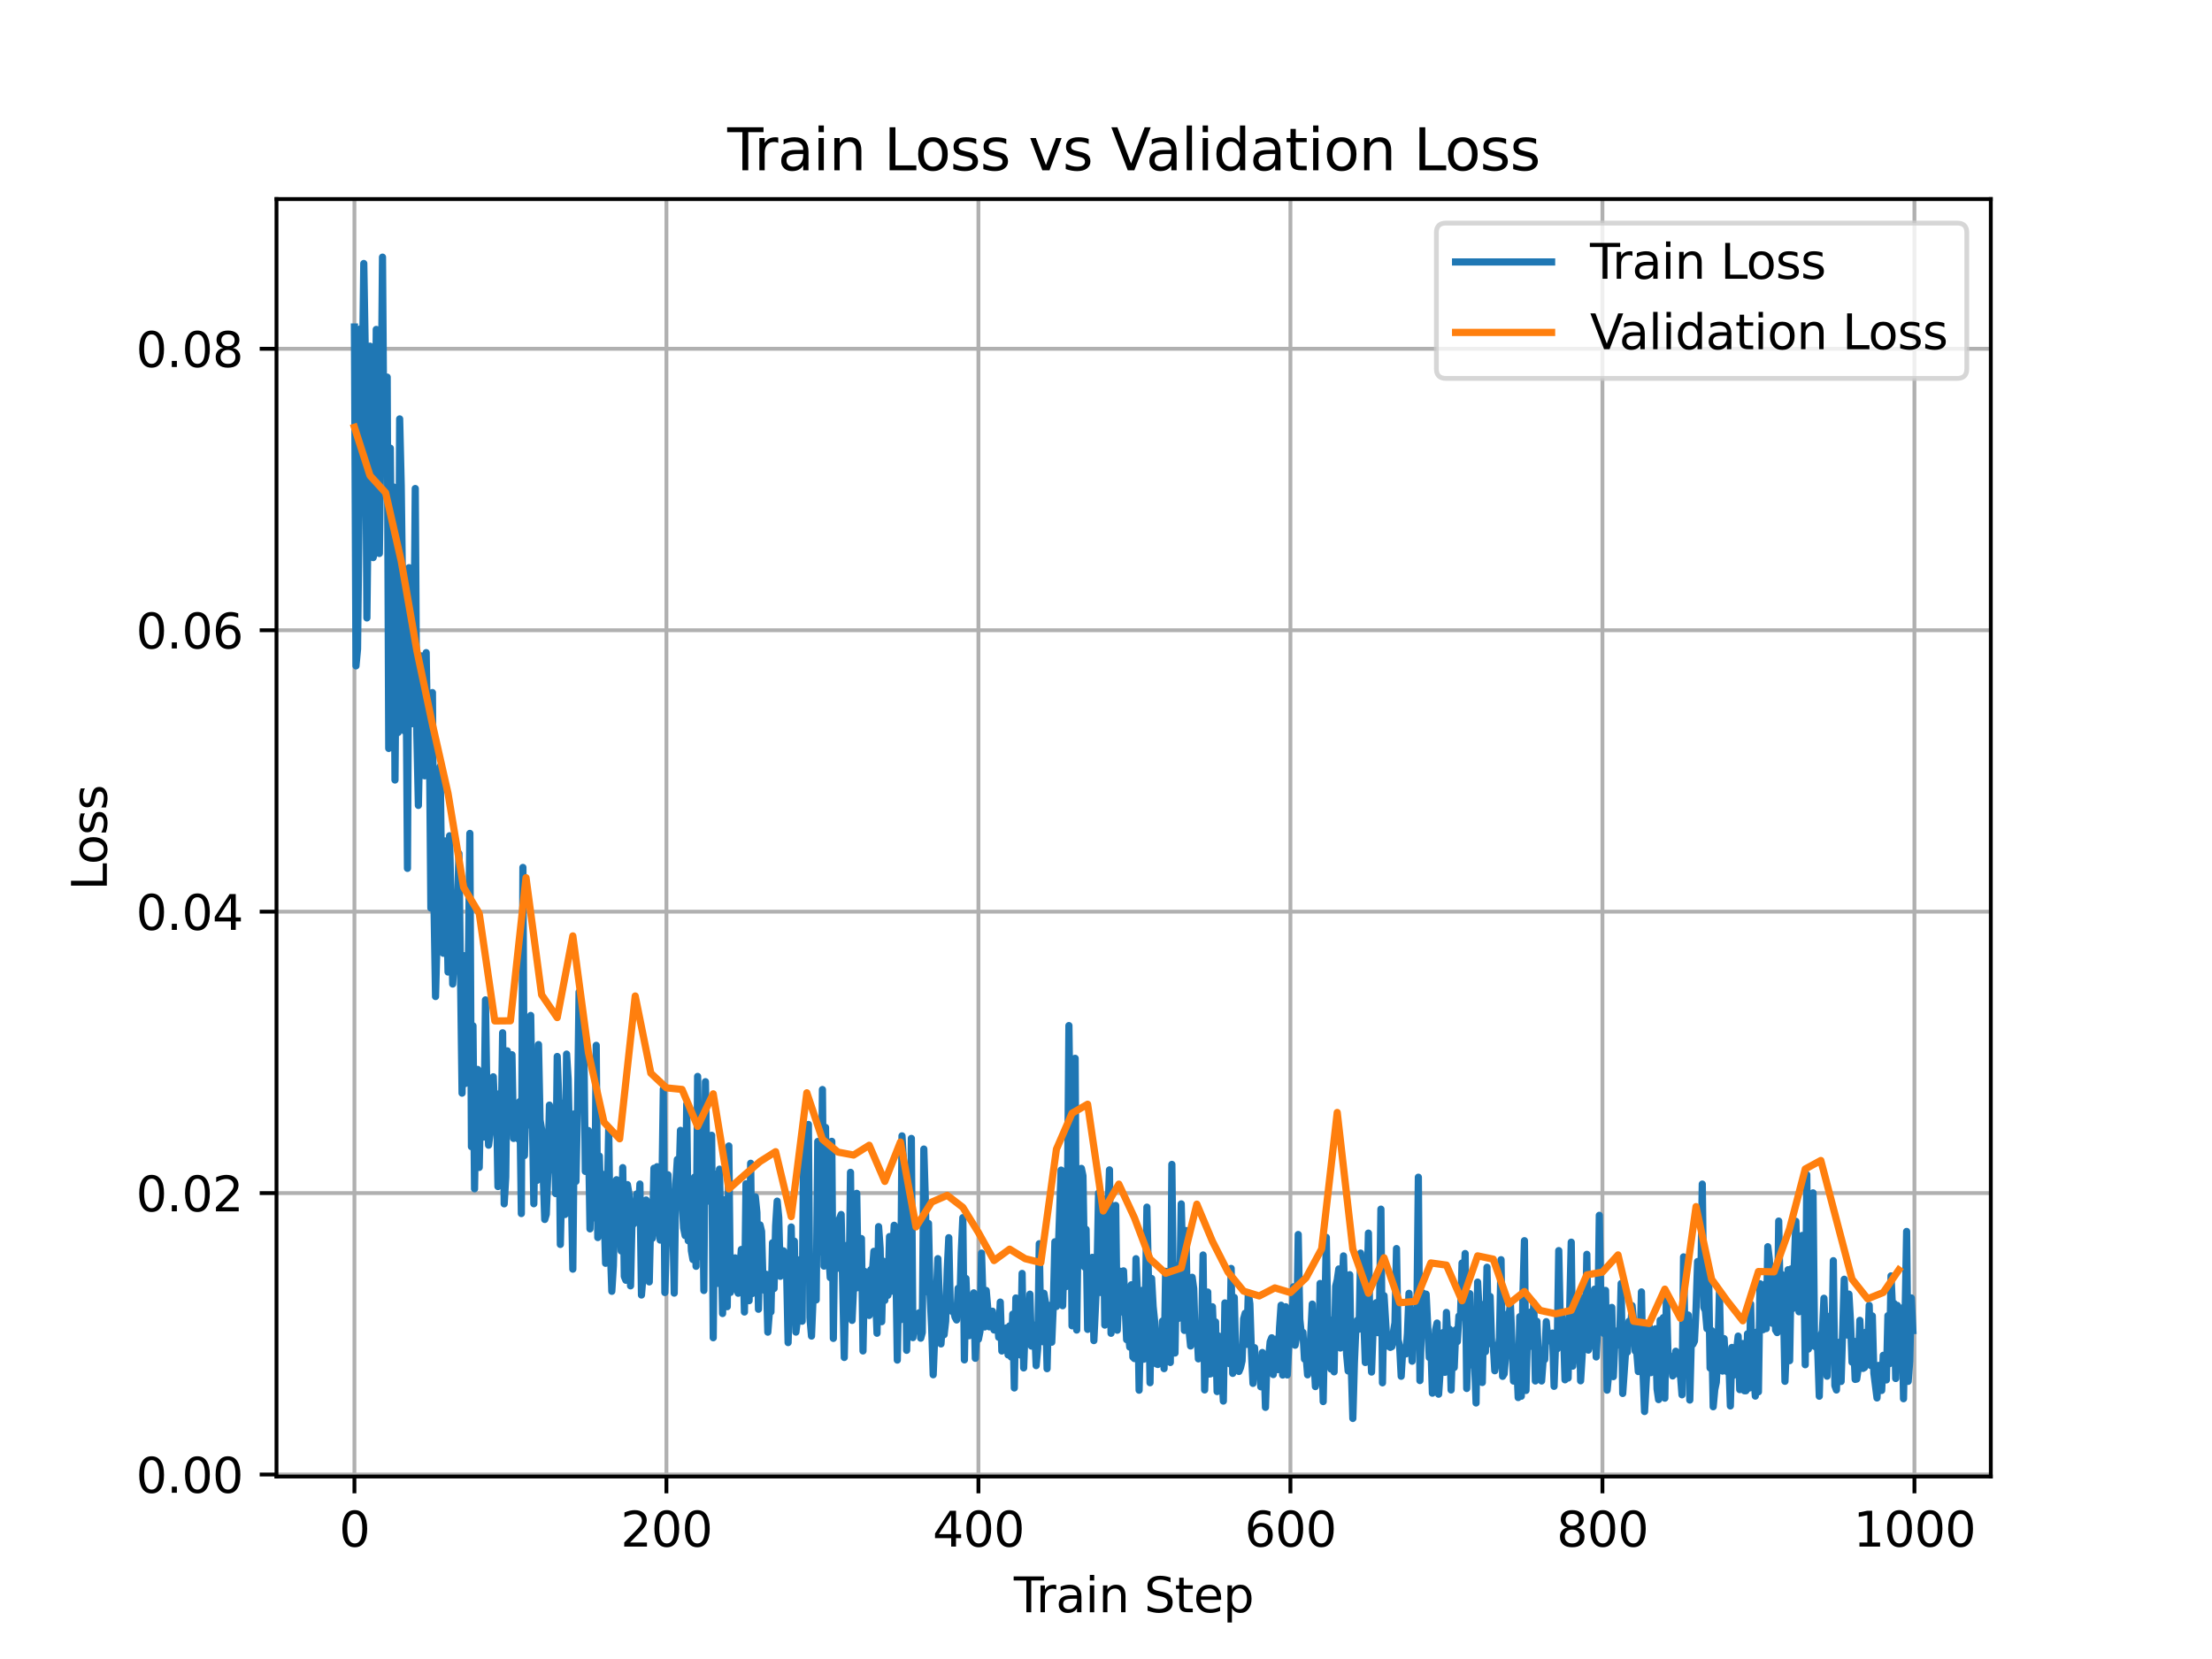 <?xml version="1.0" encoding="utf-8" standalone="no"?>
<!DOCTYPE svg PUBLIC "-//W3C//DTD SVG 1.1//EN"
  "http://www.w3.org/Graphics/SVG/1.1/DTD/svg11.dtd">
<svg xmlns:xlink="http://www.w3.org/1999/xlink" width="460.8pt" height="345.6pt" viewBox="0 0 460.8 345.6" xmlns="http://www.w3.org/2000/svg" version="1.1">
 <defs>
  <style type="text/css">*{stroke-linejoin: round; stroke-linecap: butt}</style>
 </defs>
 <g id="figure_1">
  <g id="patch_1">
   <path d="M 0 345.6 
L 460.8 345.6 
L 460.8 0 
L 0 0 
z
" style="fill: #ffffff"/>
  </g>
  <g id="axes_1">
   <g id="patch_2">
    <path d="M 57.6 307.584 
L 414.72 307.584 
L 414.72 41.472 
L 57.6 41.472 
z
" style="fill: #ffffff"/>
   </g>
   <g id="matplotlib.axis_1">
    <g id="xtick_1">
     <g id="line2d_1">
      <path d="M 73.833 307.584 
L 73.833 41.472 
" clip-path="url(#p8d6202042d)" style="fill: none; stroke: #b0b0b0; stroke-width: 0.8; stroke-linecap: square"/>
     </g>
     <g id="line2d_2">
      <defs>
       <path id="m0c8ddddd3b" d="M 0 0 
L 0 3.5 
" style="stroke: #000000; stroke-width: 0.8"/>
      </defs>
      <g>
       <use xlink:href="#m0c8ddddd3b" x="73.833" y="307.584" style="stroke: #000000; stroke-width: 0.8"/>
      </g>
     </g>
     <g id="text_1">
      <!-- 0 -->
      <g transform="translate(70.651 322.182) scale(0.1 -0.1)">
       <defs>
        <path id="DejaVuSans-30" d="M 2034 4250 
Q 1547 4250 1301 3770 
Q 1056 3291 1056 2328 
Q 1056 1369 1301 889 
Q 1547 409 2034 409 
Q 2525 409 2770 889 
Q 3016 1369 3016 2328 
Q 3016 3291 2770 3770 
Q 2525 4250 2034 4250 
z
M 2034 4750 
Q 2819 4750 3233 4129 
Q 3647 3509 3647 2328 
Q 3647 1150 3233 529 
Q 2819 -91 2034 -91 
Q 1250 -91 836 529 
Q 422 1150 422 2328 
Q 422 3509 836 4129 
Q 1250 4750 2034 4750 
z
" transform="scale(0.016)"/>
       </defs>
       <use xlink:href="#DejaVuSans-30"/>
      </g>
     </g>
    </g>
    <g id="xtick_2">
     <g id="line2d_3">
      <path d="M 138.829 307.584 
L 138.829 41.472 
" clip-path="url(#p8d6202042d)" style="fill: none; stroke: #b0b0b0; stroke-width: 0.8; stroke-linecap: square"/>
     </g>
     <g id="line2d_4">
      <g>
       <use xlink:href="#m0c8ddddd3b" x="138.829" y="307.584" style="stroke: #000000; stroke-width: 0.8"/>
      </g>
     </g>
     <g id="text_2">
      <!-- 200 -->
      <g transform="translate(129.285 322.182) scale(0.1 -0.1)">
       <defs>
        <path id="DejaVuSans-32" d="M 1228 531 
L 3431 531 
L 3431 0 
L 469 0 
L 469 531 
Q 828 903 1448 1529 
Q 2069 2156 2228 2338 
Q 2531 2678 2651 2914 
Q 2772 3150 2772 3378 
Q 2772 3750 2511 3984 
Q 2250 4219 1831 4219 
Q 1534 4219 1204 4116 
Q 875 4013 500 3803 
L 500 4441 
Q 881 4594 1212 4672 
Q 1544 4750 1819 4750 
Q 2544 4750 2975 4387 
Q 3406 4025 3406 3419 
Q 3406 3131 3298 2873 
Q 3191 2616 2906 2266 
Q 2828 2175 2409 1742 
Q 1991 1309 1228 531 
z
" transform="scale(0.016)"/>
       </defs>
       <use xlink:href="#DejaVuSans-32"/>
       <use xlink:href="#DejaVuSans-30" x="63.623"/>
       <use xlink:href="#DejaVuSans-30" x="127.246"/>
      </g>
     </g>
    </g>
    <g id="xtick_3">
     <g id="line2d_5">
      <path d="M 203.825 307.584 
L 203.825 41.472 
" clip-path="url(#p8d6202042d)" style="fill: none; stroke: #b0b0b0; stroke-width: 0.8; stroke-linecap: square"/>
     </g>
     <g id="line2d_6">
      <g>
       <use xlink:href="#m0c8ddddd3b" x="203.825" y="307.584" style="stroke: #000000; stroke-width: 0.8"/>
      </g>
     </g>
     <g id="text_3">
      <!-- 400 -->
      <g transform="translate(194.281 322.182) scale(0.1 -0.1)">
       <defs>
        <path id="DejaVuSans-34" d="M 2419 4116 
L 825 1625 
L 2419 1625 
L 2419 4116 
z
M 2253 4666 
L 3047 4666 
L 3047 1625 
L 3713 1625 
L 3713 1100 
L 3047 1100 
L 3047 0 
L 2419 0 
L 2419 1100 
L 313 1100 
L 313 1709 
L 2253 4666 
z
" transform="scale(0.016)"/>
       </defs>
       <use xlink:href="#DejaVuSans-34"/>
       <use xlink:href="#DejaVuSans-30" x="63.623"/>
       <use xlink:href="#DejaVuSans-30" x="127.246"/>
      </g>
     </g>
    </g>
    <g id="xtick_4">
     <g id="line2d_7">
      <path d="M 268.82 307.584 
L 268.82 41.472 
" clip-path="url(#p8d6202042d)" style="fill: none; stroke: #b0b0b0; stroke-width: 0.8; stroke-linecap: square"/>
     </g>
     <g id="line2d_8">
      <g>
       <use xlink:href="#m0c8ddddd3b" x="268.82" y="307.584" style="stroke: #000000; stroke-width: 0.8"/>
      </g>
     </g>
     <g id="text_4">
      <!-- 600 -->
      <g transform="translate(259.277 322.182) scale(0.1 -0.1)">
       <defs>
        <path id="DejaVuSans-36" d="M 2113 2584 
Q 1688 2584 1439 2293 
Q 1191 2003 1191 1497 
Q 1191 994 1439 701 
Q 1688 409 2113 409 
Q 2538 409 2786 701 
Q 3034 994 3034 1497 
Q 3034 2003 2786 2293 
Q 2538 2584 2113 2584 
z
M 3366 4563 
L 3366 3988 
Q 3128 4100 2886 4159 
Q 2644 4219 2406 4219 
Q 1781 4219 1451 3797 
Q 1122 3375 1075 2522 
Q 1259 2794 1537 2939 
Q 1816 3084 2150 3084 
Q 2853 3084 3261 2657 
Q 3669 2231 3669 1497 
Q 3669 778 3244 343 
Q 2819 -91 2113 -91 
Q 1303 -91 875 529 
Q 447 1150 447 2328 
Q 447 3434 972 4092 
Q 1497 4750 2381 4750 
Q 2619 4750 2861 4703 
Q 3103 4656 3366 4563 
z
" transform="scale(0.016)"/>
       </defs>
       <use xlink:href="#DejaVuSans-36"/>
       <use xlink:href="#DejaVuSans-30" x="63.623"/>
       <use xlink:href="#DejaVuSans-30" x="127.246"/>
      </g>
     </g>
    </g>
    <g id="xtick_5">
     <g id="line2d_9">
      <path d="M 333.816 307.584 
L 333.816 41.472 
" clip-path="url(#p8d6202042d)" style="fill: none; stroke: #b0b0b0; stroke-width: 0.8; stroke-linecap: square"/>
     </g>
     <g id="line2d_10">
      <g>
       <use xlink:href="#m0c8ddddd3b" x="333.816" y="307.584" style="stroke: #000000; stroke-width: 0.8"/>
      </g>
     </g>
     <g id="text_5">
      <!-- 800 -->
      <g transform="translate(324.273 322.182) scale(0.1 -0.1)">
       <defs>
        <path id="DejaVuSans-38" d="M 2034 2216 
Q 1584 2216 1326 1975 
Q 1069 1734 1069 1313 
Q 1069 891 1326 650 
Q 1584 409 2034 409 
Q 2484 409 2743 651 
Q 3003 894 3003 1313 
Q 3003 1734 2745 1975 
Q 2488 2216 2034 2216 
z
M 1403 2484 
Q 997 2584 770 2862 
Q 544 3141 544 3541 
Q 544 4100 942 4425 
Q 1341 4750 2034 4750 
Q 2731 4750 3128 4425 
Q 3525 4100 3525 3541 
Q 3525 3141 3298 2862 
Q 3072 2584 2669 2484 
Q 3125 2378 3379 2068 
Q 3634 1759 3634 1313 
Q 3634 634 3220 271 
Q 2806 -91 2034 -91 
Q 1263 -91 848 271 
Q 434 634 434 1313 
Q 434 1759 690 2068 
Q 947 2378 1403 2484 
z
M 1172 3481 
Q 1172 3119 1398 2916 
Q 1625 2713 2034 2713 
Q 2441 2713 2670 2916 
Q 2900 3119 2900 3481 
Q 2900 3844 2670 4047 
Q 2441 4250 2034 4250 
Q 1625 4250 1398 4047 
Q 1172 3844 1172 3481 
z
" transform="scale(0.016)"/>
       </defs>
       <use xlink:href="#DejaVuSans-38"/>
       <use xlink:href="#DejaVuSans-30" x="63.623"/>
       <use xlink:href="#DejaVuSans-30" x="127.246"/>
      </g>
     </g>
    </g>
    <g id="xtick_6">
     <g id="line2d_11">
      <path d="M 398.812 307.584 
L 398.812 41.472 
" clip-path="url(#p8d6202042d)" style="fill: none; stroke: #b0b0b0; stroke-width: 0.8; stroke-linecap: square"/>
     </g>
     <g id="line2d_12">
      <g>
       <use xlink:href="#m0c8ddddd3b" x="398.812" y="307.584" style="stroke: #000000; stroke-width: 0.8"/>
      </g>
     </g>
     <g id="text_6">
      <!-- 1000 -->
      <g transform="translate(386.087 322.182) scale(0.1 -0.1)">
       <defs>
        <path id="DejaVuSans-31" d="M 794 531 
L 1825 531 
L 1825 4091 
L 703 3866 
L 703 4441 
L 1819 4666 
L 2450 4666 
L 2450 531 
L 3481 531 
L 3481 0 
L 794 0 
L 794 531 
z
" transform="scale(0.016)"/>
       </defs>
       <use xlink:href="#DejaVuSans-31"/>
       <use xlink:href="#DejaVuSans-30" x="63.623"/>
       <use xlink:href="#DejaVuSans-30" x="127.246"/>
       <use xlink:href="#DejaVuSans-30" x="190.869"/>
      </g>
     </g>
    </g>
    <g id="text_7">
     <!-- Train Step -->
     <g transform="translate(211.192 335.861) scale(0.1 -0.1)">
      <defs>
       <path id="DejaVuSans-54" d="M -19 4666 
L 3928 4666 
L 3928 4134 
L 2272 4134 
L 2272 0 
L 1638 0 
L 1638 4134 
L -19 4134 
L -19 4666 
z
" transform="scale(0.016)"/>
       <path id="DejaVuSans-72" d="M 2631 2963 
Q 2534 3019 2420 3045 
Q 2306 3072 2169 3072 
Q 1681 3072 1420 2755 
Q 1159 2438 1159 1844 
L 1159 0 
L 581 0 
L 581 3500 
L 1159 3500 
L 1159 2956 
Q 1341 3275 1631 3429 
Q 1922 3584 2338 3584 
Q 2397 3584 2469 3576 
Q 2541 3569 2628 3553 
L 2631 2963 
z
" transform="scale(0.016)"/>
       <path id="DejaVuSans-61" d="M 2194 1759 
Q 1497 1759 1228 1600 
Q 959 1441 959 1056 
Q 959 750 1161 570 
Q 1363 391 1709 391 
Q 2188 391 2477 730 
Q 2766 1069 2766 1631 
L 2766 1759 
L 2194 1759 
z
M 3341 1997 
L 3341 0 
L 2766 0 
L 2766 531 
Q 2569 213 2275 61 
Q 1981 -91 1556 -91 
Q 1019 -91 701 211 
Q 384 513 384 1019 
Q 384 1609 779 1909 
Q 1175 2209 1959 2209 
L 2766 2209 
L 2766 2266 
Q 2766 2663 2505 2880 
Q 2244 3097 1772 3097 
Q 1472 3097 1187 3025 
Q 903 2953 641 2809 
L 641 3341 
Q 956 3463 1253 3523 
Q 1550 3584 1831 3584 
Q 2591 3584 2966 3190 
Q 3341 2797 3341 1997 
z
" transform="scale(0.016)"/>
       <path id="DejaVuSans-69" d="M 603 3500 
L 1178 3500 
L 1178 0 
L 603 0 
L 603 3500 
z
M 603 4863 
L 1178 4863 
L 1178 4134 
L 603 4134 
L 603 4863 
z
" transform="scale(0.016)"/>
       <path id="DejaVuSans-6e" d="M 3513 2113 
L 3513 0 
L 2938 0 
L 2938 2094 
Q 2938 2591 2744 2837 
Q 2550 3084 2163 3084 
Q 1697 3084 1428 2787 
Q 1159 2491 1159 1978 
L 1159 0 
L 581 0 
L 581 3500 
L 1159 3500 
L 1159 2956 
Q 1366 3272 1645 3428 
Q 1925 3584 2291 3584 
Q 2894 3584 3203 3211 
Q 3513 2838 3513 2113 
z
" transform="scale(0.016)"/>
       <path id="DejaVuSans-20" transform="scale(0.016)"/>
       <path id="DejaVuSans-53" d="M 3425 4513 
L 3425 3897 
Q 3066 4069 2747 4153 
Q 2428 4238 2131 4238 
Q 1616 4238 1336 4038 
Q 1056 3838 1056 3469 
Q 1056 3159 1242 3001 
Q 1428 2844 1947 2747 
L 2328 2669 
Q 3034 2534 3370 2195 
Q 3706 1856 3706 1288 
Q 3706 609 3251 259 
Q 2797 -91 1919 -91 
Q 1588 -91 1214 -16 
Q 841 59 441 206 
L 441 856 
Q 825 641 1194 531 
Q 1563 422 1919 422 
Q 2459 422 2753 634 
Q 3047 847 3047 1241 
Q 3047 1584 2836 1778 
Q 2625 1972 2144 2069 
L 1759 2144 
Q 1053 2284 737 2584 
Q 422 2884 422 3419 
Q 422 4038 858 4394 
Q 1294 4750 2059 4750 
Q 2388 4750 2728 4690 
Q 3069 4631 3425 4513 
z
" transform="scale(0.016)"/>
       <path id="DejaVuSans-74" d="M 1172 4494 
L 1172 3500 
L 2356 3500 
L 2356 3053 
L 1172 3053 
L 1172 1153 
Q 1172 725 1289 603 
Q 1406 481 1766 481 
L 2356 481 
L 2356 0 
L 1766 0 
Q 1100 0 847 248 
Q 594 497 594 1153 
L 594 3053 
L 172 3053 
L 172 3500 
L 594 3500 
L 594 4494 
L 1172 4494 
z
" transform="scale(0.016)"/>
       <path id="DejaVuSans-65" d="M 3597 1894 
L 3597 1613 
L 953 1613 
Q 991 1019 1311 708 
Q 1631 397 2203 397 
Q 2534 397 2845 478 
Q 3156 559 3463 722 
L 3463 178 
Q 3153 47 2828 -22 
Q 2503 -91 2169 -91 
Q 1331 -91 842 396 
Q 353 884 353 1716 
Q 353 2575 817 3079 
Q 1281 3584 2069 3584 
Q 2775 3584 3186 3129 
Q 3597 2675 3597 1894 
z
M 3022 2063 
Q 3016 2534 2758 2815 
Q 2500 3097 2075 3097 
Q 1594 3097 1305 2825 
Q 1016 2553 972 2059 
L 3022 2063 
z
" transform="scale(0.016)"/>
       <path id="DejaVuSans-70" d="M 1159 525 
L 1159 -1331 
L 581 -1331 
L 581 3500 
L 1159 3500 
L 1159 2969 
Q 1341 3281 1617 3432 
Q 1894 3584 2278 3584 
Q 2916 3584 3314 3078 
Q 3713 2572 3713 1747 
Q 3713 922 3314 415 
Q 2916 -91 2278 -91 
Q 1894 -91 1617 61 
Q 1341 213 1159 525 
z
M 3116 1747 
Q 3116 2381 2855 2742 
Q 2594 3103 2138 3103 
Q 1681 3103 1420 2742 
Q 1159 2381 1159 1747 
Q 1159 1113 1420 752 
Q 1681 391 2138 391 
Q 2594 391 2855 752 
Q 3116 1113 3116 1747 
z
" transform="scale(0.016)"/>
      </defs>
      <use xlink:href="#DejaVuSans-54"/>
      <use xlink:href="#DejaVuSans-72" x="46.334"/>
      <use xlink:href="#DejaVuSans-61" x="87.447"/>
      <use xlink:href="#DejaVuSans-69" x="148.727"/>
      <use xlink:href="#DejaVuSans-6e" x="176.51"/>
      <use xlink:href="#DejaVuSans-20" x="239.889"/>
      <use xlink:href="#DejaVuSans-53" x="271.676"/>
      <use xlink:href="#DejaVuSans-74" x="335.152"/>
      <use xlink:href="#DejaVuSans-65" x="374.361"/>
      <use xlink:href="#DejaVuSans-70" x="435.885"/>
     </g>
    </g>
   </g>
   <g id="matplotlib.axis_2">
    <g id="ytick_1">
     <g id="line2d_13">
      <path d="M 57.6 307.17 
L 414.72 307.17 
" clip-path="url(#p8d6202042d)" style="fill: none; stroke: #b0b0b0; stroke-width: 0.8; stroke-linecap: square"/>
     </g>
     <g id="line2d_14">
      <defs>
       <path id="m7a57d0f1e4" d="M 0 0 
L -3.5 0 
" style="stroke: #000000; stroke-width: 0.8"/>
      </defs>
      <g>
       <use xlink:href="#m7a57d0f1e4" x="57.6" y="307.17" style="stroke: #000000; stroke-width: 0.8"/>
      </g>
     </g>
     <g id="text_8">
      <!-- 0.00 -->
      <g transform="translate(28.334 310.969) scale(0.1 -0.1)">
       <defs>
        <path id="DejaVuSans-2e" d="M 684 794 
L 1344 794 
L 1344 0 
L 684 0 
L 684 794 
z
" transform="scale(0.016)"/>
       </defs>
       <use xlink:href="#DejaVuSans-30"/>
       <use xlink:href="#DejaVuSans-2e" x="63.623"/>
       <use xlink:href="#DejaVuSans-30" x="95.41"/>
       <use xlink:href="#DejaVuSans-30" x="159.033"/>
      </g>
     </g>
    </g>
    <g id="ytick_2">
     <g id="line2d_15">
      <path d="M 57.6 248.542 
L 414.72 248.542 
" clip-path="url(#p8d6202042d)" style="fill: none; stroke: #b0b0b0; stroke-width: 0.8; stroke-linecap: square"/>
     </g>
     <g id="line2d_16">
      <g>
       <use xlink:href="#m7a57d0f1e4" x="57.6" y="248.542" style="stroke: #000000; stroke-width: 0.8"/>
      </g>
     </g>
     <g id="text_9">
      <!-- 0.02 -->
      <g transform="translate(28.334 252.341) scale(0.1 -0.1)">
       <use xlink:href="#DejaVuSans-30"/>
       <use xlink:href="#DejaVuSans-2e" x="63.623"/>
       <use xlink:href="#DejaVuSans-30" x="95.41"/>
       <use xlink:href="#DejaVuSans-32" x="159.033"/>
      </g>
     </g>
    </g>
    <g id="ytick_3">
     <g id="line2d_17">
      <path d="M 57.6 189.914 
L 414.72 189.914 
" clip-path="url(#p8d6202042d)" style="fill: none; stroke: #b0b0b0; stroke-width: 0.8; stroke-linecap: square"/>
     </g>
     <g id="line2d_18">
      <g>
       <use xlink:href="#m7a57d0f1e4" x="57.6" y="189.914" style="stroke: #000000; stroke-width: 0.8"/>
      </g>
     </g>
     <g id="text_10">
      <!-- 0.04 -->
      <g transform="translate(28.334 193.713) scale(0.1 -0.1)">
       <use xlink:href="#DejaVuSans-30"/>
       <use xlink:href="#DejaVuSans-2e" x="63.623"/>
       <use xlink:href="#DejaVuSans-30" x="95.41"/>
       <use xlink:href="#DejaVuSans-34" x="159.033"/>
      </g>
     </g>
    </g>
    <g id="ytick_4">
     <g id="line2d_19">
      <path d="M 57.6 131.286 
L 414.72 131.286 
" clip-path="url(#p8d6202042d)" style="fill: none; stroke: #b0b0b0; stroke-width: 0.8; stroke-linecap: square"/>
     </g>
     <g id="line2d_20">
      <g>
       <use xlink:href="#m7a57d0f1e4" x="57.6" y="131.286" style="stroke: #000000; stroke-width: 0.8"/>
      </g>
     </g>
     <g id="text_11">
      <!-- 0.06 -->
      <g transform="translate(28.334 135.085) scale(0.1 -0.1)">
       <use xlink:href="#DejaVuSans-30"/>
       <use xlink:href="#DejaVuSans-2e" x="63.623"/>
       <use xlink:href="#DejaVuSans-30" x="95.41"/>
       <use xlink:href="#DejaVuSans-36" x="159.033"/>
      </g>
     </g>
    </g>
    <g id="ytick_5">
     <g id="line2d_21">
      <path d="M 57.6 72.658 
L 414.72 72.658 
" clip-path="url(#p8d6202042d)" style="fill: none; stroke: #b0b0b0; stroke-width: 0.8; stroke-linecap: square"/>
     </g>
     <g id="line2d_22">
      <g>
       <use xlink:href="#m7a57d0f1e4" x="57.6" y="72.658" style="stroke: #000000; stroke-width: 0.8"/>
      </g>
     </g>
     <g id="text_12">
      <!-- 0.08 -->
      <g transform="translate(28.334 76.457) scale(0.1 -0.1)">
       <use xlink:href="#DejaVuSans-30"/>
       <use xlink:href="#DejaVuSans-2e" x="63.623"/>
       <use xlink:href="#DejaVuSans-30" x="95.41"/>
       <use xlink:href="#DejaVuSans-38" x="159.033"/>
      </g>
     </g>
    </g>
    <g id="text_13">
     <!-- Loss -->
     <g transform="translate(22.255 185.495) rotate(-90) scale(0.1 -0.1)">
      <defs>
       <path id="DejaVuSans-4c" d="M 628 4666 
L 1259 4666 
L 1259 531 
L 3531 531 
L 3531 0 
L 628 0 
L 628 4666 
z
" transform="scale(0.016)"/>
       <path id="DejaVuSans-6f" d="M 1959 3097 
Q 1497 3097 1228 2736 
Q 959 2375 959 1747 
Q 959 1119 1226 758 
Q 1494 397 1959 397 
Q 2419 397 2687 759 
Q 2956 1122 2956 1747 
Q 2956 2369 2687 2733 
Q 2419 3097 1959 3097 
z
M 1959 3584 
Q 2709 3584 3137 3096 
Q 3566 2609 3566 1747 
Q 3566 888 3137 398 
Q 2709 -91 1959 -91 
Q 1206 -91 779 398 
Q 353 888 353 1747 
Q 353 2609 779 3096 
Q 1206 3584 1959 3584 
z
" transform="scale(0.016)"/>
       <path id="DejaVuSans-73" d="M 2834 3397 
L 2834 2853 
Q 2591 2978 2328 3040 
Q 2066 3103 1784 3103 
Q 1356 3103 1142 2972 
Q 928 2841 928 2578 
Q 928 2378 1081 2264 
Q 1234 2150 1697 2047 
L 1894 2003 
Q 2506 1872 2764 1633 
Q 3022 1394 3022 966 
Q 3022 478 2636 193 
Q 2250 -91 1575 -91 
Q 1294 -91 989 -36 
Q 684 19 347 128 
L 347 722 
Q 666 556 975 473 
Q 1284 391 1588 391 
Q 1994 391 2212 530 
Q 2431 669 2431 922 
Q 2431 1156 2273 1281 
Q 2116 1406 1581 1522 
L 1381 1569 
Q 847 1681 609 1914 
Q 372 2147 372 2553 
Q 372 3047 722 3315 
Q 1072 3584 1716 3584 
Q 2034 3584 2315 3537 
Q 2597 3491 2834 3397 
z
" transform="scale(0.016)"/>
      </defs>
      <use xlink:href="#DejaVuSans-4c"/>
      <use xlink:href="#DejaVuSans-6f" x="53.963"/>
      <use xlink:href="#DejaVuSans-73" x="115.145"/>
      <use xlink:href="#DejaVuSans-73" x="167.244"/>
     </g>
    </g>
   </g>
   <g id="line2d_23">
    <path d="M 73.833 68.128 
L 74.158 138.714 
L 74.483 135.212 
L 74.808 107.162 
L 75.133 68.468 
L 75.458 80.225 
L 75.783 54.892 
L 76.108 74.233 
L 76.433 128.727 
L 77.083 72.116 
L 77.732 116.161 
L 78.057 114.912 
L 78.382 68.627 
L 79.032 115.297 
L 79.357 90.755 
L 79.682 53.568 
L 80.007 97.382 
L 80.332 98.336 
L 80.657 78.559 
L 80.982 155.911 
L 81.307 93.352 
L 81.632 124.722 
L 81.957 101.432 
L 82.282 162.494 
L 82.607 124.216 
L 82.932 152.593 
L 83.257 87.266 
L 83.582 101.143 
L 84.232 152.263 
L 84.557 135.002 
L 84.882 180.898 
L 85.207 118.259 
L 85.532 147.152 
L 85.857 150.764 
L 86.182 140.367 
L 86.507 101.768 
L 86.832 152.966 
L 87.157 167.785 
L 87.807 136.633 
L 88.457 161.616 
L 88.782 135.956 
L 89.107 156.091 
L 89.432 151.625 
L 89.757 189.167 
L 90.082 144.277 
L 90.407 188.378 
L 90.732 207.6 
L 91.057 195.389 
L 91.382 161.418 
L 91.707 159.627 
L 92.032 188.245 
L 92.357 198.588 
L 92.682 175.169 
L 93.007 185.751 
L 93.331 202.49 
L 93.656 174.101 
L 94.306 204.993 
L 94.956 194.033 
L 95.281 189.504 
L 95.606 177.8 
L 96.256 227.722 
L 96.581 199.071 
L 96.906 225.73 
L 97.556 201.484 
L 97.881 173.61 
L 98.206 238.878 
L 98.531 213.685 
L 98.856 247.646 
L 99.181 228.351 
L 99.506 222.779 
L 99.831 243.199 
L 100.156 227.387 
L 100.481 224.868 
L 100.806 236.861 
L 101.131 208.296 
L 101.456 229.969 
L 101.781 238.565 
L 102.106 235.886 
L 102.431 228.026 
L 102.756 224.314 
L 103.081 232.191 
L 103.406 227.848 
L 103.731 247.177 
L 104.381 237.282 
L 104.706 215.144 
L 105.031 250.782 
L 105.356 245.231 
L 105.681 218.91 
L 106.006 227.46 
L 106.331 229.008 
L 106.656 219.72 
L 106.981 237.156 
L 107.306 235.158 
L 107.631 231.909 
L 107.956 237.276 
L 108.281 229.454 
L 108.606 252.807 
L 108.931 180.703 
L 109.255 240.723 
L 109.58 228.226 
L 109.905 220.925 
L 110.23 234.332 
L 110.555 211.537 
L 111.205 250.762 
L 111.53 230.155 
L 111.855 245.913 
L 112.18 217.599 
L 112.505 233.332 
L 112.83 235.247 
L 113.48 254.039 
L 113.805 252.955 
L 114.13 244.322 
L 114.455 230.211 
L 114.78 231.797 
L 115.105 243.725 
L 115.43 235.172 
L 115.755 248.648 
L 116.08 220.082 
L 116.405 229.007 
L 116.73 259.241 
L 117.38 229.796 
L 117.705 253.004 
L 118.03 219.586 
L 118.355 224.781 
L 118.68 239.109 
L 119.005 247.591 
L 119.33 264.388 
L 119.655 232.031 
L 119.98 246.108 
L 120.305 231.009 
L 120.63 206.652 
L 120.955 230.048 
L 121.28 225.32 
L 121.605 215.853 
L 121.93 244.025 
L 122.255 237.981 
L 122.58 235.511 
L 122.905 255.996 
L 123.23 245.214 
L 123.555 245.86 
L 123.88 253.715 
L 124.205 217.758 
L 124.53 257.805 
L 124.855 240.823 
L 125.179 251.923 
L 125.504 244.602 
L 125.829 251.672 
L 126.154 263.169 
L 126.479 251.569 
L 126.804 234.941 
L 127.129 259.566 
L 127.454 269.003 
L 127.779 263.659 
L 128.104 250.908 
L 128.429 245.759 
L 129.079 249.926 
L 129.404 260.594 
L 129.729 243.236 
L 130.054 265.917 
L 130.379 266.702 
L 130.704 246.775 
L 131.029 248.733 
L 131.354 267.865 
L 131.679 253.527 
L 132.004 254.977 
L 132.654 248.711 
L 132.979 253.178 
L 133.304 246.662 
L 133.629 269.778 
L 133.954 265.836 
L 134.604 249.982 
L 134.929 265.54 
L 135.254 267.042 
L 135.579 252.884 
L 135.904 257.974 
L 136.229 243.371 
L 136.554 246.316 
L 136.879 243.043 
L 137.204 255.609 
L 137.529 258.333 
L 137.854 250.274 
L 138.179 226.857 
L 138.504 269.26 
L 139.154 244.723 
L 139.479 254.091 
L 139.804 248.306 
L 140.129 252.649 
L 140.454 269.384 
L 140.779 246.669 
L 141.103 241.534 
L 141.428 246.979 
L 141.753 235.477 
L 142.078 249.669 
L 142.403 255.806 
L 142.728 257.404 
L 143.053 230.016 
L 143.378 258.47 
L 143.703 252.435 
L 144.028 260.567 
L 144.353 262.388 
L 144.678 245.212 
L 145.003 263.797 
L 145.328 224.236 
L 145.978 261.817 
L 146.303 241.522 
L 146.628 268.831 
L 146.953 225.336 
L 147.278 244.672 
L 147.928 250.306 
L 148.253 236.498 
L 148.578 278.674 
L 148.903 244.57 
L 149.228 254.093 
L 149.553 267.351 
L 149.878 243.558 
L 150.528 273.633 
L 150.853 249.892 
L 151.178 270.07 
L 151.503 272.202 
L 151.828 238.732 
L 152.153 269.246 
L 152.478 267.254 
L 152.803 268.186 
L 153.128 262.038 
L 153.453 268.41 
L 153.778 269.409 
L 154.428 260.288 
L 154.753 260.536 
L 155.078 273.317 
L 155.403 246.607 
L 155.728 250.389 
L 156.053 270.96 
L 156.378 242.33 
L 156.703 269.482 
L 157.027 263.37 
L 157.352 249.314 
L 157.677 252.584 
L 158.002 272.741 
L 158.327 255.169 
L 158.652 256.531 
L 158.977 268.292 
L 159.302 268.834 
L 159.627 265.456 
L 159.952 277.512 
L 160.277 273.281 
L 160.602 273.295 
L 160.927 258.885 
L 161.252 268.426 
L 161.577 255.339 
L 161.902 250.22 
L 162.227 253.623 
L 162.552 265.883 
L 162.877 261.216 
L 163.202 260.568 
L 163.527 261.262 
L 163.852 264.249 
L 164.177 279.687 
L 164.827 255.603 
L 165.152 271.847 
L 165.477 258.555 
L 165.802 277.504 
L 166.127 274.797 
L 166.452 262.451 
L 166.777 272.984 
L 167.102 275.232 
L 167.427 234.391 
L 167.752 254.105 
L 168.077 248.5 
L 168.402 234.238 
L 168.727 274.486 
L 169.052 278.331 
L 169.702 262.551 
L 170.027 270.801 
L 170.352 237.793 
L 171.002 260.815 
L 171.327 226.972 
L 171.652 263.754 
L 171.977 234.861 
L 172.302 260.687 
L 172.627 260.856 
L 172.951 266.149 
L 173.276 237.761 
L 173.601 278.813 
L 173.926 254.304 
L 174.251 264.304 
L 174.576 262.214 
L 174.901 253.846 
L 175.226 253.001 
L 175.876 282.789 
L 176.201 266.717 
L 176.526 259.384 
L 176.851 271.096 
L 177.176 244.22 
L 177.501 275.062 
L 177.826 267.912 
L 178.151 268.42 
L 178.476 248.591 
L 178.801 268.242 
L 179.126 267.118 
L 179.451 258.013 
L 179.776 281.428 
L 180.101 264.847 
L 180.426 265.356 
L 180.751 268.381 
L 181.076 274.03 
L 181.401 264.484 
L 181.726 265.052 
L 182.051 260.669 
L 182.701 277.739 
L 183.026 255.526 
L 183.351 260.047 
L 183.676 275.333 
L 184.001 262.723 
L 184.326 270.895 
L 184.651 265.878 
L 184.976 269.83 
L 185.301 257.595 
L 185.626 269.02 
L 186.276 255.246 
L 186.601 262.002 
L 186.926 283.333 
L 187.251 265.643 
L 187.576 274.953 
L 187.901 236.621 
L 188.55 248.007 
L 188.875 281.295 
L 189.2 266.608 
L 189.525 270.171 
L 189.85 237.15 
L 190.175 278.652 
L 190.5 274.68 
L 190.825 277.245 
L 191.475 273.473 
L 191.8 278.772 
L 192.125 277.582 
L 192.45 239.369 
L 192.775 250.288 
L 193.1 269.096 
L 193.425 254.861 
L 193.75 269.85 
L 194.075 276.348 
L 194.4 286.388 
L 195.375 262.198 
L 196.025 279.967 
L 196.35 275.106 
L 196.675 278.038 
L 197 275.227 
L 197.325 264.51 
L 197.65 257.831 
L 197.975 272.886 
L 198.3 273.175 
L 198.625 272.865 
L 198.95 274.373 
L 199.275 274.974 
L 199.6 268.377 
L 199.925 272.783 
L 200.25 260.891 
L 200.575 253.657 
L 200.9 283.29 
L 201.225 266.329 
L 201.55 274.226 
L 201.875 278.253 
L 202.2 271.232 
L 202.525 278.112 
L 202.85 269.323 
L 203.175 282.96 
L 203.5 276.527 
L 203.825 278.996 
L 204.15 277.351 
L 204.474 261.045 
L 204.799 271.272 
L 205.124 276.431 
L 205.449 268.835 
L 206.099 276.409 
L 206.749 273.148 
L 207.074 277.058 
L 207.399 277.046 
L 207.724 274.397 
L 208.049 278.582 
L 208.374 271.248 
L 208.699 281.44 
L 209.024 279.581 
L 209.349 279.223 
L 209.674 276.616 
L 209.999 282.252 
L 210.324 276.202 
L 210.649 282.698 
L 210.974 273.757 
L 211.299 289.138 
L 211.624 270.389 
L 211.949 272.893 
L 212.274 280.524 
L 212.599 282.283 
L 212.924 265.277 
L 213.249 284.966 
L 213.574 276.004 
L 213.899 274.113 
L 214.224 277.333 
L 214.549 269.595 
L 214.874 280.412 
L 215.524 276.052 
L 215.849 284.483 
L 216.174 280.917 
L 216.499 259.088 
L 216.824 278.644 
L 217.149 279.497 
L 217.474 269.415 
L 217.799 271.388 
L 218.124 285.121 
L 218.449 271.921 
L 218.774 278.507 
L 219.099 279.608 
L 219.424 271.921 
L 219.749 258.683 
L 220.074 272.163 
L 220.723 253.035 
L 221.048 243.75 
L 221.373 272.004 
L 221.698 259.208 
L 222.023 268.054 
L 222.348 252.076 
L 222.673 213.649 
L 222.998 237.917 
L 223.323 276.191 
L 223.648 259.815 
L 223.973 220.463 
L 224.298 277.076 
L 224.623 253.31 
L 224.948 249.621 
L 225.273 243.399 
L 225.598 244.942 
L 225.923 263.959 
L 226.248 256.106 
L 226.573 276.934 
L 226.898 265.327 
L 227.223 267.09 
L 227.548 261.924 
L 227.873 279.272 
L 228.523 265.334 
L 228.848 248.526 
L 229.173 269.243 
L 229.498 251.777 
L 229.823 249.71 
L 230.148 276.04 
L 230.473 262.499 
L 231.123 243.704 
L 231.448 277.749 
L 231.773 257.754 
L 232.098 256.244 
L 232.423 251.118 
L 232.748 277.113 
L 233.073 269.237 
L 233.398 264.83 
L 233.723 273.303 
L 234.048 264.744 
L 234.698 279.073 
L 235.023 277.225 
L 235.348 280.621 
L 235.673 267.641 
L 235.998 282.693 
L 236.322 283.017 
L 236.647 262.212 
L 236.972 270.074 
L 237.297 289.603 
L 237.622 274.633 
L 237.947 268.805 
L 238.272 283.146 
L 238.597 271.389 
L 238.922 251.471 
L 239.247 266.456 
L 239.572 288.047 
L 239.897 266.329 
L 240.222 272.199 
L 240.547 275.338 
L 240.872 284.118 
L 241.197 284.247 
L 241.522 283.957 
L 241.847 281.971 
L 242.172 275.186 
L 242.497 285.112 
L 242.822 264.843 
L 243.147 266.746 
L 243.472 283.355 
L 243.797 283.831 
L 244.122 242.565 
L 244.447 271.272 
L 244.772 281.866 
L 245.097 263.674 
L 245.422 274.694 
L 245.747 271.202 
L 246.072 250.79 
L 246.722 277.148 
L 247.047 256.346 
L 247.372 273.811 
L 248.022 280.395 
L 248.347 266.08 
L 248.672 268.43 
L 248.997 279.332 
L 249.322 276.676 
L 249.647 283.077 
L 249.972 280.05 
L 250.297 279.28 
L 250.622 261.438 
L 250.947 289.547 
L 251.597 269.158 
L 251.922 286.241 
L 252.246 286.181 
L 252.571 272.221 
L 252.896 280.24 
L 253.221 275.383 
L 253.546 289.889 
L 253.871 278.315 
L 254.196 283.717 
L 254.521 285.809 
L 254.846 291.871 
L 255.171 271.423 
L 255.496 276.466 
L 255.821 278.18 
L 256.146 284.093 
L 256.471 264.234 
L 256.796 286.099 
L 257.121 270.277 
L 257.446 283.075 
L 257.771 280.936 
L 258.096 285.703 
L 258.421 284.906 
L 258.746 283.497 
L 259.071 274.731 
L 259.396 273.568 
L 259.721 280.062 
L 260.046 269.358 
L 260.371 271.629 
L 260.696 281.688 
L 261.021 288.188 
L 261.346 280.746 
L 261.671 286.108 
L 261.996 286.254 
L 262.321 283.21 
L 262.646 288.894 
L 262.971 281.752 
L 263.296 282.884 
L 263.621 293.178 
L 263.946 282.795 
L 264.271 282.958 
L 264.596 279.502 
L 264.921 278.683 
L 265.246 286.348 
L 265.896 278.954 
L 266.221 285.319 
L 266.546 276.623 
L 266.871 271.904 
L 267.196 286.45 
L 267.521 282.927 
L 267.846 272.221 
L 268.17 286.427 
L 268.82 273.194 
L 269.145 275.219 
L 269.47 268.057 
L 269.795 280.235 
L 270.12 278.39 
L 270.445 257.171 
L 270.77 274.8 
L 271.095 278.012 
L 271.42 277.55 
L 271.745 283.128 
L 272.07 282.326 
L 272.395 286.401 
L 272.72 284.45 
L 273.37 271.668 
L 273.695 282.578 
L 274.02 288.852 
L 274.345 281.947 
L 274.67 288.047 
L 274.995 267.373 
L 275.645 291.973 
L 276.295 257.761 
L 276.62 276.459 
L 276.945 274.871 
L 277.27 285.211 
L 277.595 282.154 
L 277.92 285.78 
L 278.245 267.962 
L 278.57 266.653 
L 278.895 264.35 
L 279.22 280.818 
L 279.545 269.224 
L 279.87 261.627 
L 280.52 282.11 
L 280.845 285.597 
L 281.17 265.539 
L 281.495 284.845 
L 281.82 295.488 
L 282.145 283.882 
L 282.47 276.298 
L 282.795 274.998 
L 283.12 276.888 
L 283.445 261.045 
L 283.769 265.788 
L 284.419 283.836 
L 285.069 256.88 
L 285.394 278.314 
L 285.719 285.826 
L 286.044 276.695 
L 286.369 272.419 
L 286.694 271.372 
L 287.019 277.618 
L 287.344 275.5 
L 287.669 251.887 
L 287.994 288.066 
L 288.319 269.899 
L 288.969 280.402 
L 289.294 280.234 
L 289.619 280.684 
L 289.944 280.529 
L 290.269 277.521 
L 290.594 275.561 
L 290.919 260.099 
L 291.244 279.076 
L 291.569 280.478 
L 291.894 286.705 
L 292.219 281.118 
L 292.544 281.2 
L 292.869 282.053 
L 293.194 277.789 
L 293.519 269.418 
L 294.169 283.566 
L 294.494 272.975 
L 294.819 277.665 
L 295.144 275.239 
L 295.469 245.234 
L 295.794 287.598 
L 296.119 276.068 
L 296.444 269.364 
L 296.769 272.273 
L 297.094 269.597 
L 297.744 282.795 
L 298.069 280.009 
L 298.394 290.227 
L 299.044 277.051 
L 299.369 275.613 
L 299.693 290.44 
L 300.343 280.735 
L 300.668 277.583 
L 300.993 285.89 
L 301.318 273.4 
L 301.643 279.425 
L 301.968 276.897 
L 302.293 289.553 
L 302.618 279.4 
L 302.943 284.88 
L 303.268 277.013 
L 303.593 279.476 
L 303.918 274.151 
L 304.243 274.47 
L 304.568 263.113 
L 304.893 269.88 
L 305.218 261.131 
L 305.543 289.246 
L 306.193 269.495 
L 306.518 284.322 
L 307.168 283.492 
L 307.493 292.269 
L 307.818 267.08 
L 308.143 273.373 
L 308.468 286.557 
L 308.793 288.001 
L 309.118 271.704 
L 309.443 281.581 
L 309.768 263.993 
L 310.093 279.356 
L 310.418 270.069 
L 310.743 280.065 
L 311.068 280.131 
L 311.393 285.554 
L 312.043 281.782 
L 312.368 278.712 
L 312.693 262.418 
L 313.018 286.719 
L 313.343 286.195 
L 313.668 282.205 
L 313.993 273.774 
L 314.318 274.351 
L 314.643 271.628 
L 315.293 287.706 
L 315.617 282.726 
L 315.942 283.358 
L 316.267 291.137 
L 316.592 274.284 
L 316.917 290.861 
L 317.242 269.859 
L 317.567 258.458 
L 317.892 289.661 
L 318.217 277.507 
L 318.542 280.55 
L 318.867 273.311 
L 319.192 278.428 
L 319.517 271.417 
L 319.842 287.684 
L 320.167 275.251 
L 320.492 282.96 
L 320.817 286.296 
L 321.142 287.686 
L 321.467 283.322 
L 321.792 283.212 
L 322.117 275.329 
L 322.442 279.004 
L 322.767 279.324 
L 323.417 277.707 
L 323.742 288.801 
L 324.067 279.442 
L 324.392 281.001 
L 324.717 260.521 
L 325.042 275.546 
L 325.367 273.673 
L 325.692 276.978 
L 326.017 287.442 
L 326.342 276.53 
L 326.667 287.078 
L 327.317 258.765 
L 327.642 284.586 
L 327.967 280.656 
L 328.292 278.662 
L 328.942 269.93 
L 329.267 287.648 
L 329.592 282.455 
L 329.917 275.243 
L 330.242 278.918 
L 330.567 261.299 
L 330.892 281.252 
L 331.217 279.921 
L 331.541 274.64 
L 331.866 274.929 
L 332.191 268.559 
L 332.516 282.68 
L 332.841 276.202 
L 333.166 253.172 
L 333.491 272.37 
L 333.816 268.708 
L 334.141 277.812 
L 334.466 268.815 
L 334.791 289.596 
L 335.441 282.882 
L 335.766 272.355 
L 336.091 286.779 
L 336.416 279.415 
L 336.741 280.301 
L 337.066 277.168 
L 337.391 279.575 
L 337.716 267.38 
L 338.041 290.283 
L 338.691 280.924 
L 339.016 281.672 
L 339.341 275.249 
L 339.666 277.665 
L 339.991 271.988 
L 340.316 275.405 
L 340.641 281.443 
L 340.966 281.674 
L 341.291 285.725 
L 341.616 281.669 
L 341.941 269.132 
L 342.266 285.81 
L 342.591 294.046 
L 343.566 276.283 
L 343.891 285.957 
L 344.216 278.544 
L 344.541 278.676 
L 344.866 276.811 
L 345.191 289.336 
L 345.516 291.562 
L 345.841 275.033 
L 346.166 279.214 
L 346.491 274.486 
L 346.816 291.265 
L 347.141 269.743 
L 347.465 281.873 
L 347.79 282.593 
L 348.115 282.77 
L 348.44 286.631 
L 348.765 285.584 
L 349.09 281.486 
L 349.415 286.193 
L 349.74 282.113 
L 350.39 290.566 
L 350.715 261.832 
L 351.04 280.421 
L 351.365 285.274 
L 351.69 273.942 
L 352.015 291.659 
L 352.34 278.853 
L 352.665 280.033 
L 352.99 279.371 
L 353.315 272.762 
L 353.64 262.794 
L 354.29 268.762 
L 354.615 246.668 
L 354.94 272.348 
L 355.265 273.054 
L 355.59 276.775 
L 355.915 263.991 
L 356.24 284.987 
L 356.565 277.175 
L 356.89 293.053 
L 357.215 289.503 
L 357.54 287.957 
L 357.865 281.738 
L 358.19 269.005 
L 358.515 284.717 
L 358.84 285.623 
L 359.165 278.861 
L 359.49 284.791 
L 359.815 285.77 
L 360.14 283.19 
L 360.465 292.882 
L 360.79 280.691 
L 361.115 286.502 
L 361.44 283.306 
L 361.765 281.241 
L 362.09 278.335 
L 362.415 289.484 
L 362.74 281.085 
L 363.065 279.883 
L 363.389 289.719 
L 363.714 289.721 
L 364.039 277.851 
L 364.364 289.171 
L 364.689 271.635 
L 365.014 285.482 
L 365.339 285.846 
L 365.664 290.831 
L 365.989 277.478 
L 366.314 289.95 
L 366.639 267.421 
L 367.289 276.995 
L 367.614 267.553 
L 367.939 276.771 
L 368.264 259.708 
L 368.589 262.335 
L 369.239 275.687 
L 369.564 265.987 
L 369.889 277.078 
L 370.214 277.604 
L 370.539 254.37 
L 370.864 272.16 
L 371.189 265.491 
L 371.514 271.406 
L 371.839 287.754 
L 372.164 279.749 
L 372.489 264.504 
L 372.814 283.454 
L 373.139 264.33 
L 373.464 272.62 
L 374.114 254.419 
L 374.439 266.885 
L 374.764 273.267 
L 375.089 260.263 
L 375.414 257.371 
L 375.739 261.055 
L 376.064 284.302 
L 376.389 244.697 
L 376.714 281.042 
L 377.039 279.63 
L 377.364 258.326 
L 377.689 248.491 
L 378.014 280.484 
L 378.339 280.148 
L 378.664 281.223 
L 378.989 290.862 
L 379.313 278.335 
L 379.638 277.282 
L 379.963 270.451 
L 380.613 286.686 
L 380.938 274.229 
L 381.263 279.125 
L 381.588 282.31 
L 381.913 262.622 
L 382.238 288.652 
L 382.563 289.558 
L 382.888 280.725 
L 383.213 279.589 
L 383.538 287.783 
L 384.188 266.489 
L 384.513 274.838 
L 384.838 278.117 
L 385.163 269.587 
L 385.488 275.201 
L 385.813 283.767 
L 386.138 279.374 
L 386.463 287.357 
L 386.788 287.279 
L 387.113 285.013 
L 387.438 275.053 
L 387.763 282.588 
L 388.088 285.067 
L 388.413 284.88 
L 388.738 277.499 
L 389.063 282.239 
L 389.388 271.929 
L 389.713 284.46 
L 390.038 274.122 
L 390.363 286.068 
L 391.013 291.216 
L 391.338 284.445 
L 391.663 288.386 
L 391.988 289.655 
L 392.313 282.332 
L 392.638 282.937 
L 392.963 287.469 
L 393.288 274.071 
L 393.613 284.084 
L 393.938 265.793 
L 394.263 273.076 
L 394.588 271.538 
L 394.912 287.168 
L 395.237 271.937 
L 395.562 282.971 
L 396.212 272.481 
L 396.537 291.379 
L 397.187 256.527 
L 397.512 287.761 
L 397.837 283.493 
L 398.162 270.381 
L 398.487 277.184 
L 398.487 277.184 
" clip-path="url(#p8d6202042d)" style="fill: none; stroke: #1f77b4; stroke-width: 1.5; stroke-linecap: square"/>
   </g>
   <g id="line2d_24">
    <path d="M 73.833 89.005 
L 77.083 99.08 
L 80.332 102.648 
L 83.582 116.865 
L 86.832 135.51 
L 90.082 150.873 
L 93.331 165.27 
L 96.581 184.854 
L 99.831 190.289 
L 103.081 212.683 
L 106.331 212.653 
L 109.58 182.836 
L 112.83 207.226 
L 116.08 211.987 
L 119.33 194.967 
L 122.58 219.294 
L 125.829 233.793 
L 129.079 237.234 
L 132.329 207.485 
L 135.579 223.568 
L 138.829 226.619 
L 142.078 226.948 
L 145.328 234.645 
L 148.578 227.867 
L 151.828 247.669 
L 155.078 244.789 
L 158.327 241.973 
L 161.577 239.914 
L 164.827 253.443 
L 168.077 227.648 
L 171.327 237.337 
L 174.576 240.005 
L 177.826 240.617 
L 181.076 238.576 
L 184.326 246.11 
L 187.576 237.904 
L 190.825 255.586 
L 194.075 250.423 
L 197.325 249.011 
L 200.575 251.51 
L 203.825 256.759 
L 207.074 262.598 
L 210.324 260.222 
L 213.574 262.214 
L 216.824 263.021 
L 220.074 239.387 
L 223.323 231.914 
L 226.573 230.032 
L 229.823 252.271 
L 233.073 246.672 
L 236.322 253.676 
L 239.572 262.255 
L 242.822 265.245 
L 246.072 264.148 
L 249.322 250.849 
L 252.571 258.586 
L 255.821 264.989 
L 259.071 268.971 
L 262.321 269.969 
L 265.571 268.292 
L 268.82 269.267 
L 272.07 266.196 
L 275.32 260.173 
L 278.57 231.745 
L 281.82 260.222 
L 285.069 269.409 
L 288.319 262.018 
L 291.569 271.387 
L 294.819 271.099 
L 298.069 263.091 
L 301.318 263.542 
L 304.568 270.972 
L 307.818 261.616 
L 311.068 262.301 
L 314.318 271.62 
L 317.567 269.052 
L 320.817 272.981 
L 324.067 273.678 
L 327.317 272.968 
L 330.567 265.579 
L 333.816 265.004 
L 337.066 261.418 
L 340.316 275.244 
L 343.566 275.706 
L 346.816 268.554 
L 350.065 274.627 
L 353.315 251.362 
L 356.565 266.507 
L 359.815 271.021 
L 363.065 275.147 
L 366.314 264.882 
L 369.564 264.951 
L 372.814 255.935 
L 376.064 243.52 
L 379.313 241.75 
L 382.563 254.143 
L 385.813 266.474 
L 389.063 270.566 
L 392.313 269.257 
L 395.562 264.549 
" clip-path="url(#p8d6202042d)" style="fill: none; stroke: #ff7f0e; stroke-width: 1.5; stroke-linecap: square"/>
   </g>
   <g id="patch_3">
    <path d="M 57.6 307.584 
L 57.6 41.472 
" style="fill: none; stroke: #000000; stroke-width: 0.8; stroke-linejoin: miter; stroke-linecap: square"/>
   </g>
   <g id="patch_4">
    <path d="M 414.72 307.584 
L 414.72 41.472 
" style="fill: none; stroke: #000000; stroke-width: 0.8; stroke-linejoin: miter; stroke-linecap: square"/>
   </g>
   <g id="patch_5">
    <path d="M 57.6 307.584 
L 414.72 307.584 
" style="fill: none; stroke: #000000; stroke-width: 0.8; stroke-linejoin: miter; stroke-linecap: square"/>
   </g>
   <g id="patch_6">
    <path d="M 57.6 41.472 
L 414.72 41.472 
" style="fill: none; stroke: #000000; stroke-width: 0.8; stroke-linejoin: miter; stroke-linecap: square"/>
   </g>
   <g id="text_14">
    <!-- Train Loss vs Validation Loss -->
    <g transform="translate(151.513 35.472) scale(0.12 -0.12)">
     <defs>
      <path id="DejaVuSans-76" d="M 191 3500 
L 800 3500 
L 1894 563 
L 2988 3500 
L 3597 3500 
L 2284 0 
L 1503 0 
L 191 3500 
z
" transform="scale(0.016)"/>
      <path id="DejaVuSans-56" d="M 1831 0 
L 50 4666 
L 709 4666 
L 2188 738 
L 3669 4666 
L 4325 4666 
L 2547 0 
L 1831 0 
z
" transform="scale(0.016)"/>
      <path id="DejaVuSans-6c" d="M 603 4863 
L 1178 4863 
L 1178 0 
L 603 0 
L 603 4863 
z
" transform="scale(0.016)"/>
      <path id="DejaVuSans-64" d="M 2906 2969 
L 2906 4863 
L 3481 4863 
L 3481 0 
L 2906 0 
L 2906 525 
Q 2725 213 2448 61 
Q 2172 -91 1784 -91 
Q 1150 -91 751 415 
Q 353 922 353 1747 
Q 353 2572 751 3078 
Q 1150 3584 1784 3584 
Q 2172 3584 2448 3432 
Q 2725 3281 2906 2969 
z
M 947 1747 
Q 947 1113 1208 752 
Q 1469 391 1925 391 
Q 2381 391 2643 752 
Q 2906 1113 2906 1747 
Q 2906 2381 2643 2742 
Q 2381 3103 1925 3103 
Q 1469 3103 1208 2742 
Q 947 2381 947 1747 
z
" transform="scale(0.016)"/>
     </defs>
     <use xlink:href="#DejaVuSans-54"/>
     <use xlink:href="#DejaVuSans-72" x="46.334"/>
     <use xlink:href="#DejaVuSans-61" x="87.447"/>
     <use xlink:href="#DejaVuSans-69" x="148.727"/>
     <use xlink:href="#DejaVuSans-6e" x="176.51"/>
     <use xlink:href="#DejaVuSans-20" x="239.889"/>
     <use xlink:href="#DejaVuSans-4c" x="271.676"/>
     <use xlink:href="#DejaVuSans-6f" x="325.639"/>
     <use xlink:href="#DejaVuSans-73" x="386.82"/>
     <use xlink:href="#DejaVuSans-73" x="438.92"/>
     <use xlink:href="#DejaVuSans-20" x="491.02"/>
     <use xlink:href="#DejaVuSans-76" x="522.807"/>
     <use xlink:href="#DejaVuSans-73" x="581.986"/>
     <use xlink:href="#DejaVuSans-20" x="634.086"/>
     <use xlink:href="#DejaVuSans-56" x="665.873"/>
     <use xlink:href="#DejaVuSans-61" x="726.531"/>
     <use xlink:href="#DejaVuSans-6c" x="787.811"/>
     <use xlink:href="#DejaVuSans-69" x="815.594"/>
     <use xlink:href="#DejaVuSans-64" x="843.377"/>
     <use xlink:href="#DejaVuSans-61" x="906.854"/>
     <use xlink:href="#DejaVuSans-74" x="968.133"/>
     <use xlink:href="#DejaVuSans-69" x="1007.342"/>
     <use xlink:href="#DejaVuSans-6f" x="1035.125"/>
     <use xlink:href="#DejaVuSans-6e" x="1096.307"/>
     <use xlink:href="#DejaVuSans-20" x="1159.686"/>
     <use xlink:href="#DejaVuSans-4c" x="1191.473"/>
     <use xlink:href="#DejaVuSans-6f" x="1245.436"/>
     <use xlink:href="#DejaVuSans-73" x="1306.617"/>
     <use xlink:href="#DejaVuSans-73" x="1358.717"/>
    </g>
   </g>
   <g id="legend_1">
    <g id="patch_7">
     <path d="M 301.226 78.828 
L 407.72 78.828 
Q 409.72 78.828 409.72 76.828 
L 409.72 48.472 
Q 409.72 46.472 407.72 46.472 
L 301.226 46.472 
Q 299.226 46.472 299.226 48.472 
L 299.226 76.828 
Q 299.226 78.828 301.226 78.828 
z
" style="fill: #ffffff; opacity: 0.8; stroke: #cccccc; stroke-linejoin: miter"/>
    </g>
    <g id="line2d_25">
     <path d="M 303.226 54.57 
L 313.226 54.57 
L 323.226 54.57 
" style="fill: none; stroke: #1f77b4; stroke-width: 1.5; stroke-linecap: square"/>
    </g>
    <g id="text_15">
     <!-- Train Loss -->
     <g transform="translate(331.226 58.07) scale(0.1 -0.1)">
      <use xlink:href="#DejaVuSans-54"/>
      <use xlink:href="#DejaVuSans-72" x="46.334"/>
      <use xlink:href="#DejaVuSans-61" x="87.447"/>
      <use xlink:href="#DejaVuSans-69" x="148.727"/>
      <use xlink:href="#DejaVuSans-6e" x="176.51"/>
      <use xlink:href="#DejaVuSans-20" x="239.889"/>
      <use xlink:href="#DejaVuSans-4c" x="271.676"/>
      <use xlink:href="#DejaVuSans-6f" x="325.639"/>
      <use xlink:href="#DejaVuSans-73" x="386.82"/>
      <use xlink:href="#DejaVuSans-73" x="438.92"/>
     </g>
    </g>
    <g id="line2d_26">
     <path d="M 303.226 69.249 
L 313.226 69.249 
L 323.226 69.249 
" style="fill: none; stroke: #ff7f0e; stroke-width: 1.5; stroke-linecap: square"/>
    </g>
    <g id="text_16">
     <!-- Validation Loss -->
     <g transform="translate(331.226 72.749) scale(0.1 -0.1)">
      <use xlink:href="#DejaVuSans-56"/>
      <use xlink:href="#DejaVuSans-61" x="60.658"/>
      <use xlink:href="#DejaVuSans-6c" x="121.938"/>
      <use xlink:href="#DejaVuSans-69" x="149.721"/>
      <use xlink:href="#DejaVuSans-64" x="177.504"/>
      <use xlink:href="#DejaVuSans-61" x="240.98"/>
      <use xlink:href="#DejaVuSans-74" x="302.26"/>
      <use xlink:href="#DejaVuSans-69" x="341.469"/>
      <use xlink:href="#DejaVuSans-6f" x="369.252"/>
      <use xlink:href="#DejaVuSans-6e" x="430.434"/>
      <use xlink:href="#DejaVuSans-20" x="493.812"/>
      <use xlink:href="#DejaVuSans-4c" x="525.6"/>
      <use xlink:href="#DejaVuSans-6f" x="579.562"/>
      <use xlink:href="#DejaVuSans-73" x="640.744"/>
      <use xlink:href="#DejaVuSans-73" x="692.844"/>
     </g>
    </g>
   </g>
  </g>
 </g>
 <defs>
  <clipPath id="p8d6202042d">
   <rect x="57.6" y="41.472" width="357.12" height="266.112"/>
  </clipPath>
 </defs>
</svg>
